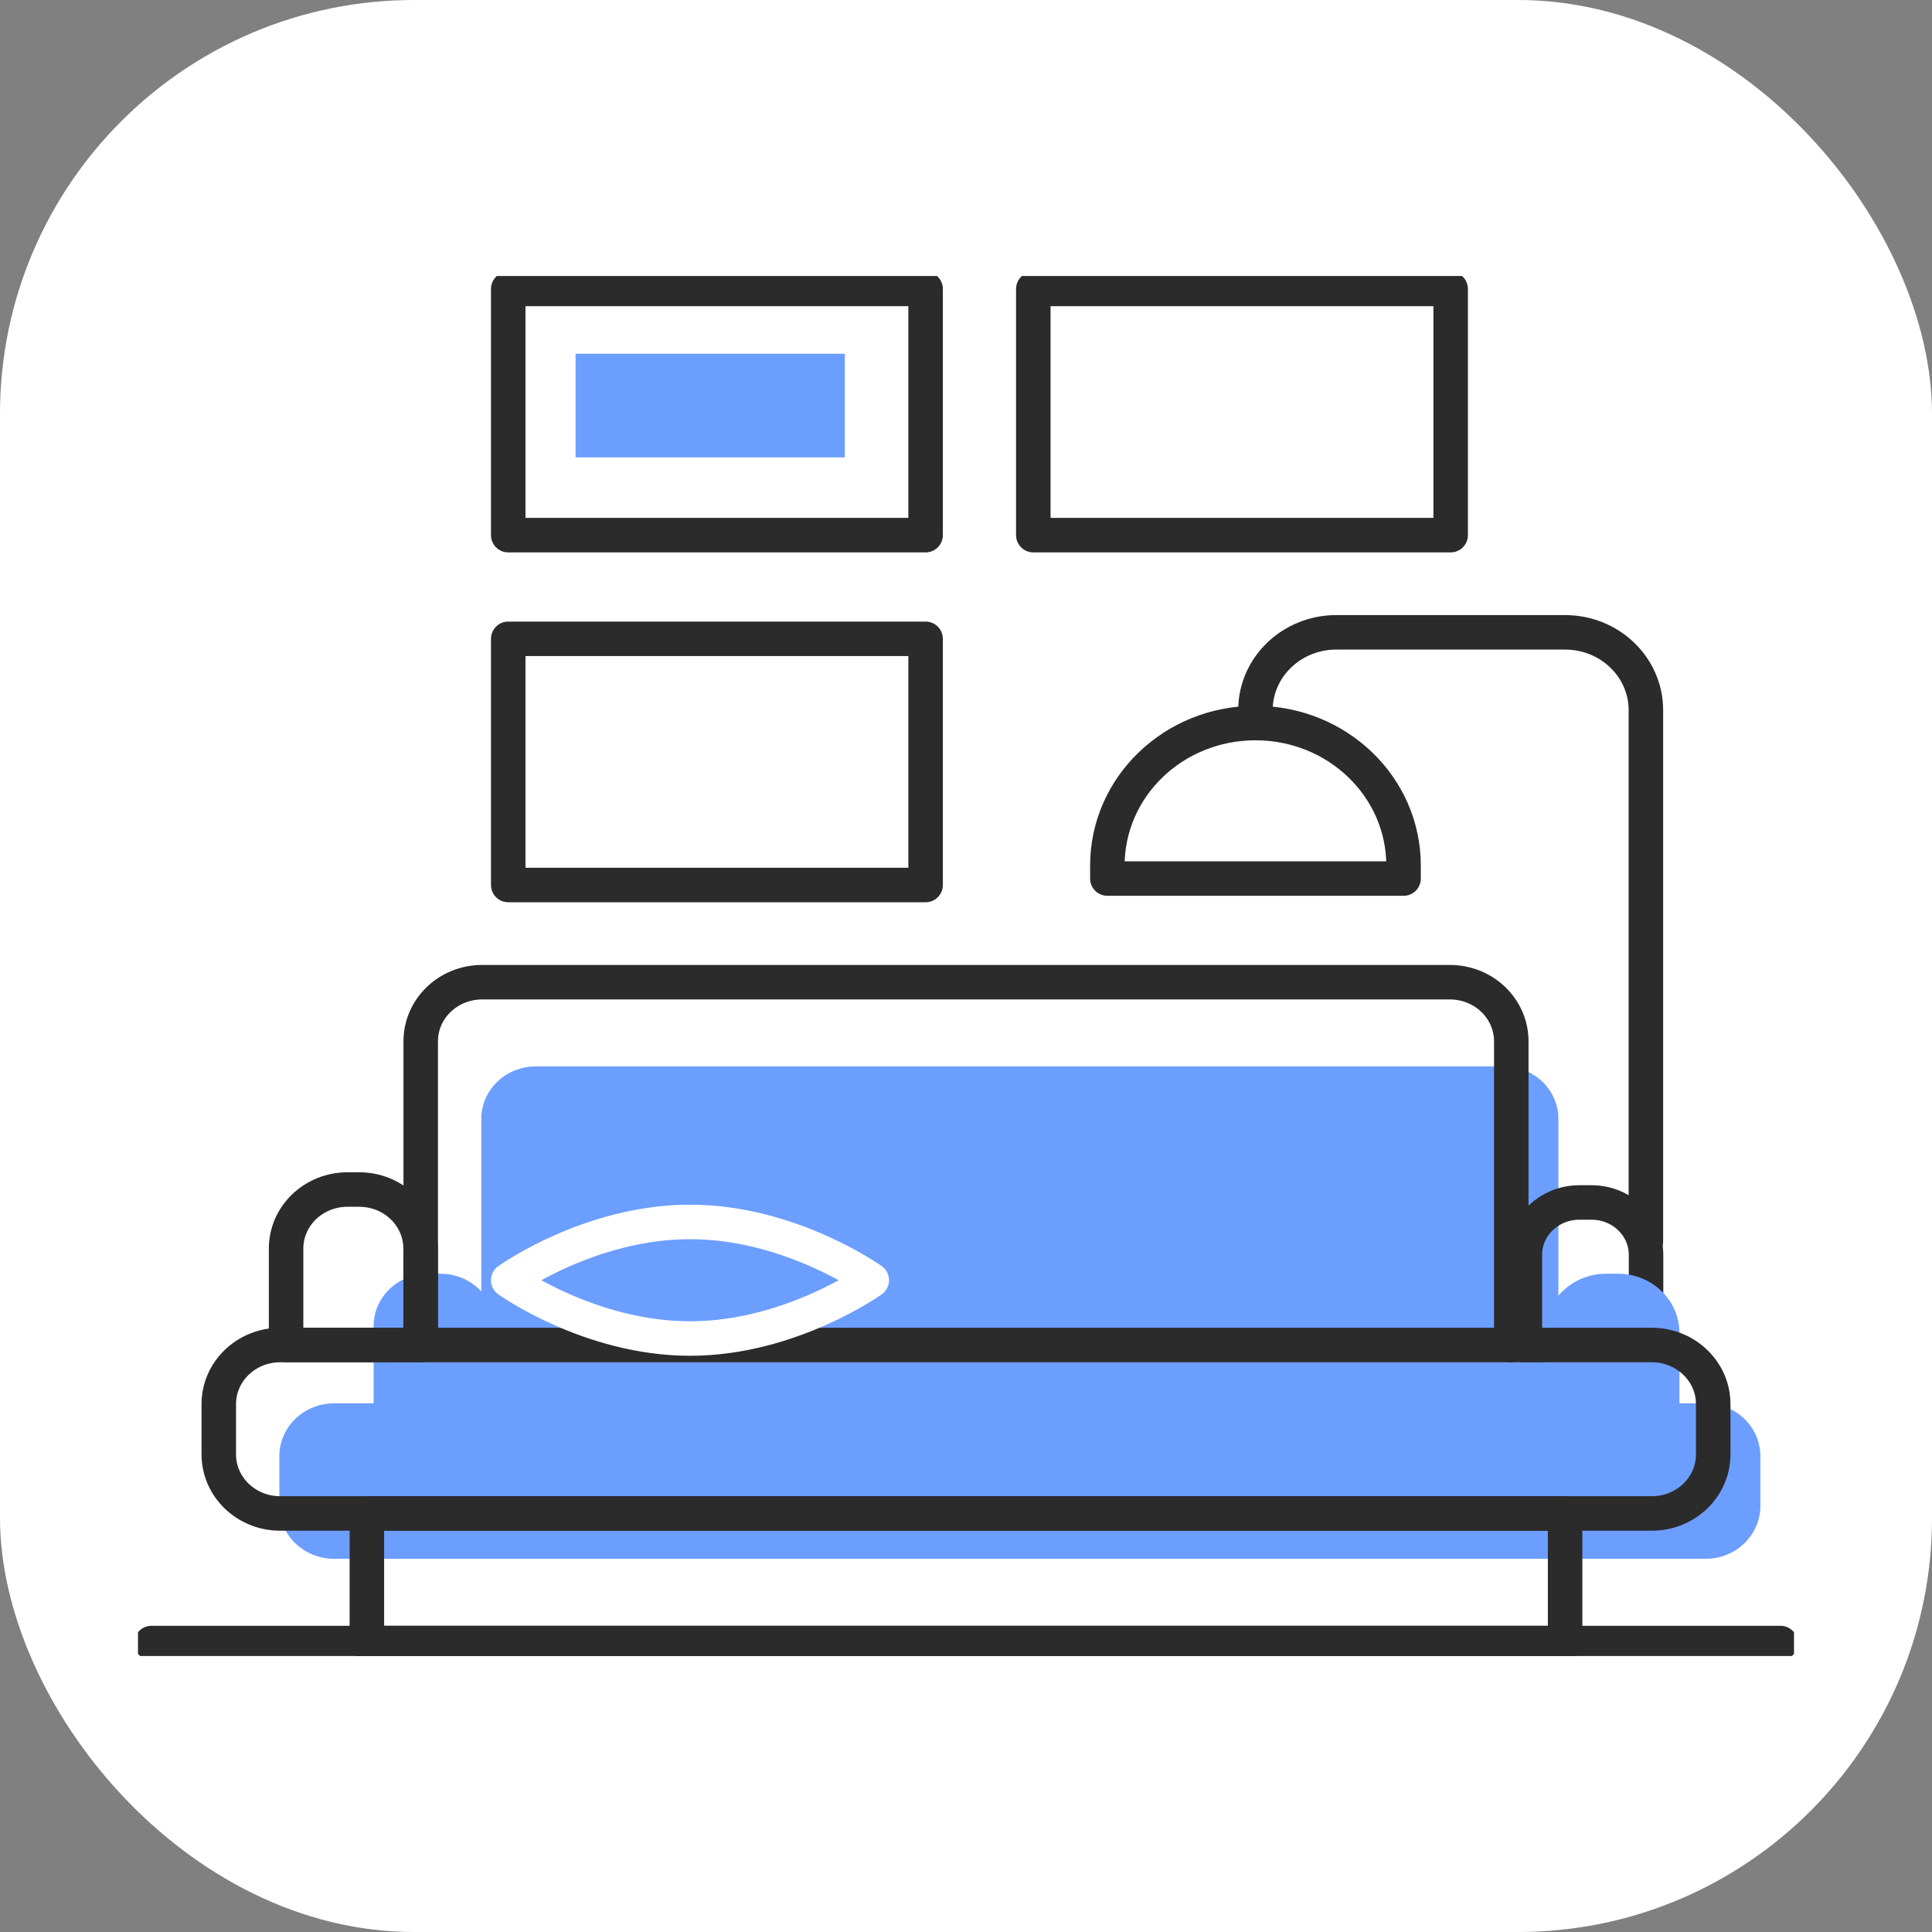 <svg width="112" height="112" viewBox="0 0 112 112" fill="none" xmlns="http://www.w3.org/2000/svg">
<rect x="0" y="0" width="112" height="112" fill="#808080" stroke="none"/>
<rect width="112" height="112" rx="24" fill="white"/>
<g clip-path="url(#clip0_1625_43361)">
<path d="M98.872 81.352H19.372C17.617 81.352 16.195 82.721 16.195 84.409V87.309C16.195 88.997 17.617 90.366 19.372 90.366H98.872C100.627 90.366 102.049 88.997 102.049 87.309V84.409C102.049 82.721 100.627 81.352 98.872 81.352Z" fill="#6C9EFF"/>
<path d="M90.342 82.103H27.903V64.856C27.903 63.181 29.316 61.822 31.056 61.822H87.189C88.929 61.822 90.342 63.181 90.342 64.856V82.103Z" fill="#6C9EFF"/>
<path d="M91.544 69.709H92.27C94.01 69.709 95.423 71.069 95.423 72.744V77.972H88.398V72.744C88.398 71.069 89.811 69.709 91.552 69.709H91.544Z" stroke="#2B2B2B" stroke-width="2" stroke-linecap="round" stroke-linejoin="round"/>
<path d="M28.683 82.103H21.659V76.875C21.659 75.2 23.071 73.84 24.812 73.84H25.538C27.278 73.84 28.691 75.2 28.691 76.875V82.103H28.683Z" fill="#6C9EFF"/>
<path d="M48.976 20.507H33.366V26.516H48.976V20.507Z" fill="#6C9EFF"/>
<path d="M93.12 73.84H93.799C95.765 73.84 97.358 75.373 97.358 77.266V82.855H89.553V77.266C89.553 75.373 91.145 73.84 93.112 73.84H93.12Z" fill="#6C9EFF"/>
<path d="M8.78 95.249H103.219" stroke="#2B2B2B" stroke-width="2" stroke-linecap="round" stroke-linejoin="round"/>
<path d="M95.758 77.972H16.242C14.276 77.972 12.683 79.505 12.683 81.397V84.312C12.683 86.204 14.276 87.737 16.242 87.737H95.758C97.723 87.737 99.317 86.204 99.317 84.312V81.397C99.317 79.505 97.723 77.972 95.758 77.972Z" stroke="#2B2B2B" stroke-width="2" stroke-linecap="round" stroke-linejoin="round"/>
<path d="M87.61 77.972V60.364C87.61 58.471 86.017 56.939 84.051 56.939H27.949C25.982 56.939 24.39 58.471 24.39 60.364V77.972" stroke="#2B2B2B" stroke-width="2" stroke-linecap="round" stroke-linejoin="round"/>
<path d="M90.731 87.737H21.268V95.249H90.731V87.737Z" stroke="#2B2B2B" stroke-width="2" stroke-linecap="round" stroke-linejoin="round"/>
<path d="M20.144 68.958H20.823C22.79 68.958 24.382 70.49 24.382 72.383V77.972H16.585V72.383C16.585 70.49 18.177 68.958 20.144 68.958V68.958Z" stroke="#2B2B2B" stroke-width="2" stroke-linecap="round" stroke-linejoin="round"/>
<path d="M72.78 41.164C72.78 38.678 74.88 36.657 77.463 36.657H90.731C93.315 36.657 95.414 38.678 95.414 41.164V71.962" stroke="#2B2B2B" stroke-width="2" stroke-linecap="round" stroke-linejoin="round"/>
<path d="M29.463 51.305H53.658V37.033H29.463L29.463 51.305Z" stroke="#2B2B2B" stroke-width="2" stroke-linecap="round" stroke-linejoin="round"/>
<path d="M29.463 31.023L53.658 31.023V16.751L29.463 16.751L29.463 31.023Z" stroke="#2B2B2B" stroke-width="2" stroke-linecap="round" stroke-linejoin="round"/>
<path d="M84.097 16.751H59.902V31.023H84.097V16.751Z" stroke="#2B2B2B" stroke-width="2" stroke-linecap="round" stroke-linejoin="round"/>
<path d="M50.537 74.216C50.537 74.216 45.822 77.596 40 77.596C34.178 77.596 29.463 74.216 29.463 74.216C29.463 74.216 34.178 70.836 40 70.836C45.822 70.836 50.537 74.216 50.537 74.216Z" stroke="white" stroke-width="2" stroke-linecap="round" stroke-linejoin="round"/>
<path d="M72.78 41.916C68.035 41.916 64.195 45.611 64.195 50.178V50.93H81.366V50.178C81.366 45.611 77.526 41.916 72.78 41.916Z" stroke="#2B2B2B" stroke-width="2" stroke-linecap="round" stroke-linejoin="round"/>
</g>
<defs>
<clipPath id="clip0_1625_43361">
<rect width="96" height="80" fill="white" transform="translate(8 16)"/>
</clipPath>
</defs>
</svg>
